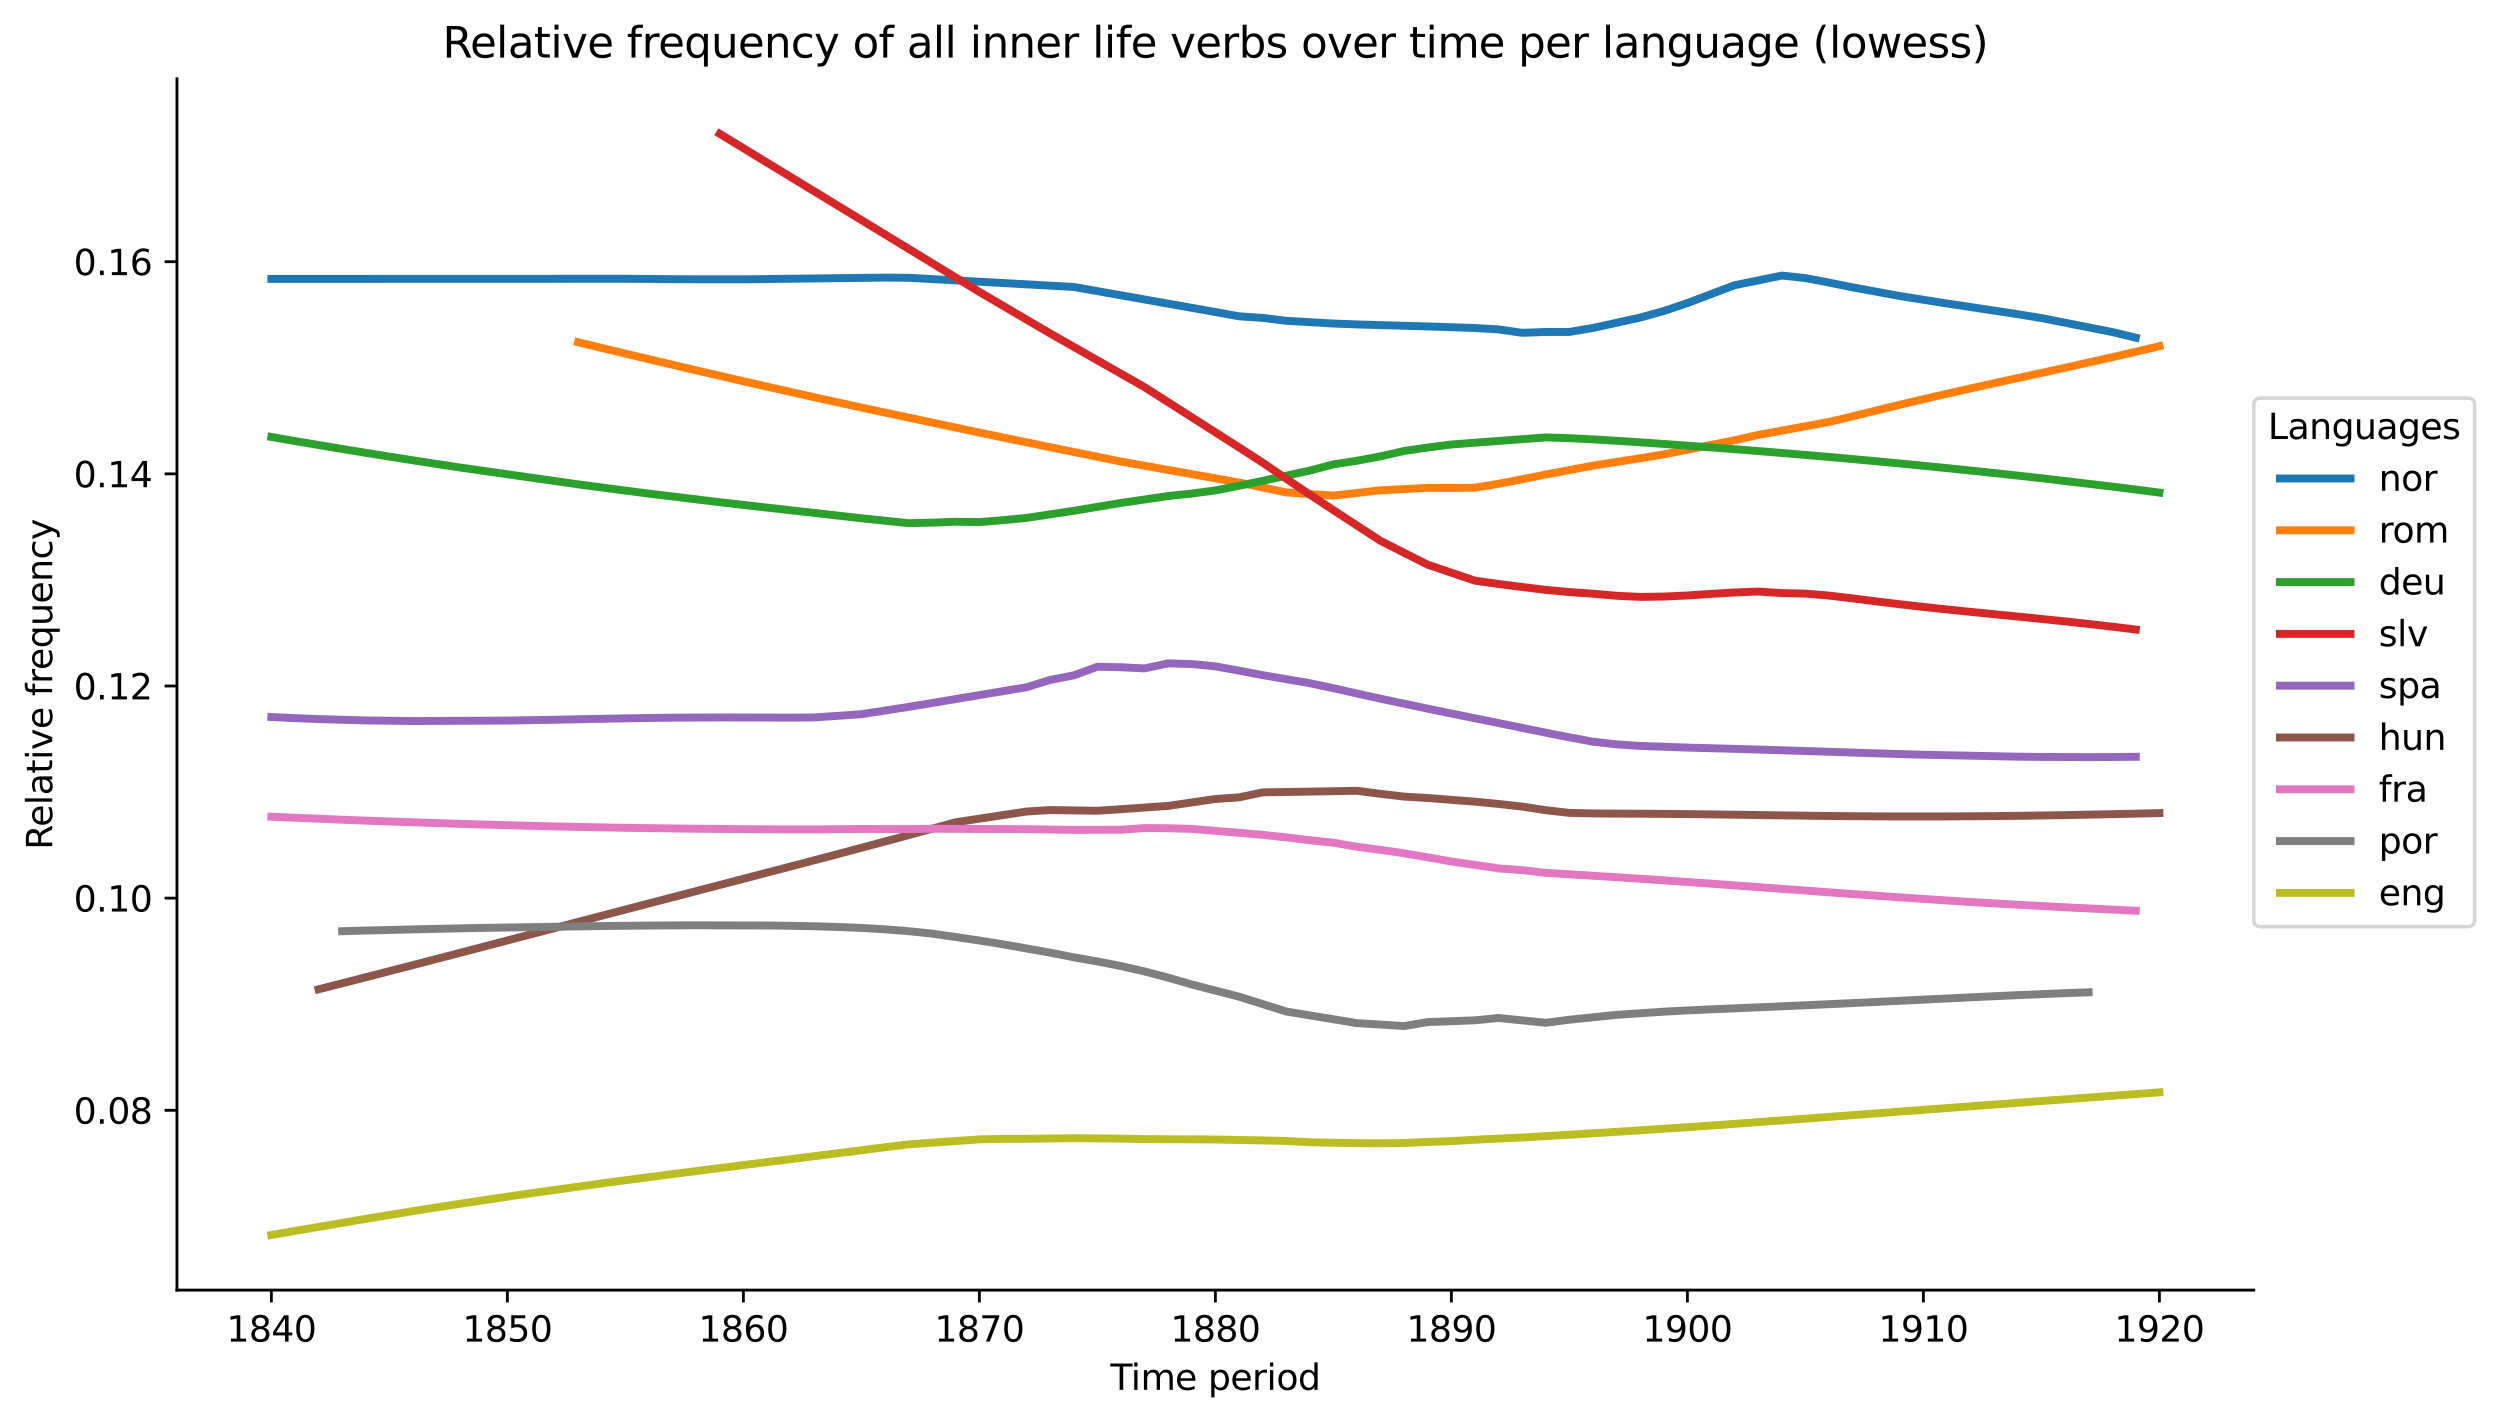 <?xml version="1.0" encoding="utf-8" standalone="no"?>
<!DOCTYPE svg PUBLIC "-//W3C//DTD SVG 1.1//EN"
  "http://www.w3.org/Graphics/SVG/1.1/DTD/svg11.dtd">
<svg xmlns:xlink="http://www.w3.org/1999/xlink" width="708.396pt" height="403.114pt" viewBox="0 0 708.396 403.114" xmlns="http://www.w3.org/2000/svg" version="1.1">
 <defs>
  <style type="text/css">*{stroke-linejoin: round; stroke-linecap: butt}</style>
 </defs>
 <g id="figure_1">
  <g id="patch_1">
   <path d="M 0 403.114 
L 708.396 403.114 
L 708.396 -0 
L 0 -0 
z
" style="fill: #ffffff"/>
  </g>
  <g id="axes_1">
   <g id="patch_2">
    <path d="M 50.144 365.558 
L 638.634 365.558 
L 638.634 22.318 
L 50.144 22.318 
z
" style="fill: #ffffff"/>
   </g>
   <g id="matplotlib.axis_1">
    <g id="xtick_1">
     <g id="line2d_1">
      <defs>
       <path id="md2f2046461" d="M 0 0 
L 0 3.5 
" style="stroke: #000000; stroke-width: 0.8"/>
      </defs>
      <g>
       <use xlink:href="#md2f2046461" x="76.893" y="365.558" style="stroke: #000000; stroke-width: 0.8"/>
      </g>
     </g>
     <g id="text_1">
      <!-- 1840 -->
      <g transform="translate(64.168 380.157)scale(0.1 -0.1)">
       <defs>
        <path id="DejaVuSans-31" d="M 794 531 
L 1825 531 
L 1825 4091 
L 703 3866 
L 703 4441 
L 1819 4666 
L 2450 4666 
L 2450 531 
L 3481 531 
L 3481 0 
L 794 0 
L 794 531 
z
" transform="scale(0.016)"/>
        <path id="DejaVuSans-38" d="M 2034 2216 
Q 1584 2216 1326 1975 
Q 1069 1734 1069 1313 
Q 1069 891 1326 650 
Q 1584 409 2034 409 
Q 2484 409 2743 651 
Q 3003 894 3003 1313 
Q 3003 1734 2745 1975 
Q 2488 2216 2034 2216 
z
M 1403 2484 
Q 997 2584 770 2862 
Q 544 3141 544 3541 
Q 544 4100 942 4425 
Q 1341 4750 2034 4750 
Q 2731 4750 3128 4425 
Q 3525 4100 3525 3541 
Q 3525 3141 3298 2862 
Q 3072 2584 2669 2484 
Q 3125 2378 3379 2068 
Q 3634 1759 3634 1313 
Q 3634 634 3220 271 
Q 2806 -91 2034 -91 
Q 1263 -91 848 271 
Q 434 634 434 1313 
Q 434 1759 690 2068 
Q 947 2378 1403 2484 
z
M 1172 3481 
Q 1172 3119 1398 2916 
Q 1625 2713 2034 2713 
Q 2441 2713 2670 2916 
Q 2900 3119 2900 3481 
Q 2900 3844 2670 4047 
Q 2441 4250 2034 4250 
Q 1625 4250 1398 4047 
Q 1172 3844 1172 3481 
z
" transform="scale(0.016)"/>
        <path id="DejaVuSans-34" d="M 2419 4116 
L 825 1625 
L 2419 1625 
L 2419 4116 
z
M 2253 4666 
L 3047 4666 
L 3047 1625 
L 3713 1625 
L 3713 1100 
L 3047 1100 
L 3047 0 
L 2419 0 
L 2419 1100 
L 313 1100 
L 313 1709 
L 2253 4666 
z
" transform="scale(0.016)"/>
        <path id="DejaVuSans-30" d="M 2034 4250 
Q 1547 4250 1301 3770 
Q 1056 3291 1056 2328 
Q 1056 1369 1301 889 
Q 1547 409 2034 409 
Q 2525 409 2770 889 
Q 3016 1369 3016 2328 
Q 3016 3291 2770 3770 
Q 2525 4250 2034 4250 
z
M 2034 4750 
Q 2819 4750 3233 4129 
Q 3647 3509 3647 2328 
Q 3647 1150 3233 529 
Q 2819 -91 2034 -91 
Q 1250 -91 836 529 
Q 422 1150 422 2328 
Q 422 3509 836 4129 
Q 1250 4750 2034 4750 
z
" transform="scale(0.016)"/>
       </defs>
       <use xlink:href="#DejaVuSans-31"/>
       <use xlink:href="#DejaVuSans-38" x="63.623"/>
       <use xlink:href="#DejaVuSans-34" x="127.246"/>
       <use xlink:href="#DejaVuSans-30" x="190.869"/>
      </g>
     </g>
    </g>
    <g id="xtick_2">
     <g id="line2d_2">
      <g>
       <use xlink:href="#md2f2046461" x="143.767" y="365.558" style="stroke: #000000; stroke-width: 0.8"/>
      </g>
     </g>
     <g id="text_2">
      <!-- 1850 -->
      <g transform="translate(131.042 380.157)scale(0.1 -0.1)">
       <defs>
        <path id="DejaVuSans-35" d="M 691 4666 
L 3169 4666 
L 3169 4134 
L 1269 4134 
L 1269 2991 
Q 1406 3038 1543 3061 
Q 1681 3084 1819 3084 
Q 2600 3084 3056 2656 
Q 3513 2228 3513 1497 
Q 3513 744 3044 326 
Q 2575 -91 1722 -91 
Q 1428 -91 1123 -41 
Q 819 9 494 109 
L 494 744 
Q 775 591 1075 516 
Q 1375 441 1709 441 
Q 2250 441 2565 725 
Q 2881 1009 2881 1497 
Q 2881 1984 2565 2268 
Q 2250 2553 1709 2553 
Q 1456 2553 1204 2497 
Q 953 2441 691 2322 
L 691 4666 
z
" transform="scale(0.016)"/>
       </defs>
       <use xlink:href="#DejaVuSans-31"/>
       <use xlink:href="#DejaVuSans-38" x="63.623"/>
       <use xlink:href="#DejaVuSans-35" x="127.246"/>
       <use xlink:href="#DejaVuSans-30" x="190.869"/>
      </g>
     </g>
    </g>
    <g id="xtick_3">
     <g id="line2d_3">
      <g>
       <use xlink:href="#md2f2046461" x="210.641" y="365.558" style="stroke: #000000; stroke-width: 0.8"/>
      </g>
     </g>
     <g id="text_3">
      <!-- 1860 -->
      <g transform="translate(197.916 380.157)scale(0.1 -0.1)">
       <defs>
        <path id="DejaVuSans-36" d="M 2113 2584 
Q 1688 2584 1439 2293 
Q 1191 2003 1191 1497 
Q 1191 994 1439 701 
Q 1688 409 2113 409 
Q 2538 409 2786 701 
Q 3034 994 3034 1497 
Q 3034 2003 2786 2293 
Q 2538 2584 2113 2584 
z
M 3366 4563 
L 3366 3988 
Q 3128 4100 2886 4159 
Q 2644 4219 2406 4219 
Q 1781 4219 1451 3797 
Q 1122 3375 1075 2522 
Q 1259 2794 1537 2939 
Q 1816 3084 2150 3084 
Q 2853 3084 3261 2657 
Q 3669 2231 3669 1497 
Q 3669 778 3244 343 
Q 2819 -91 2113 -91 
Q 1303 -91 875 529 
Q 447 1150 447 2328 
Q 447 3434 972 4092 
Q 1497 4750 2381 4750 
Q 2619 4750 2861 4703 
Q 3103 4656 3366 4563 
z
" transform="scale(0.016)"/>
       </defs>
       <use xlink:href="#DejaVuSans-31"/>
       <use xlink:href="#DejaVuSans-38" x="63.623"/>
       <use xlink:href="#DejaVuSans-36" x="127.246"/>
       <use xlink:href="#DejaVuSans-30" x="190.869"/>
      </g>
     </g>
    </g>
    <g id="xtick_4">
     <g id="line2d_4">
      <g>
       <use xlink:href="#md2f2046461" x="277.515" y="365.558" style="stroke: #000000; stroke-width: 0.8"/>
      </g>
     </g>
     <g id="text_4">
      <!-- 1870 -->
      <g transform="translate(264.79 380.157)scale(0.1 -0.1)">
       <defs>
        <path id="DejaVuSans-37" d="M 525 4666 
L 3525 4666 
L 3525 4397 
L 1831 0 
L 1172 0 
L 2766 4134 
L 525 4134 
L 525 4666 
z
" transform="scale(0.016)"/>
       </defs>
       <use xlink:href="#DejaVuSans-31"/>
       <use xlink:href="#DejaVuSans-38" x="63.623"/>
       <use xlink:href="#DejaVuSans-37" x="127.246"/>
       <use xlink:href="#DejaVuSans-30" x="190.869"/>
      </g>
     </g>
    </g>
    <g id="xtick_5">
     <g id="line2d_5">
      <g>
       <use xlink:href="#md2f2046461" x="344.389" y="365.558" style="stroke: #000000; stroke-width: 0.8"/>
      </g>
     </g>
     <g id="text_5">
      <!-- 1880 -->
      <g transform="translate(331.664 380.157)scale(0.1 -0.1)">
       <use xlink:href="#DejaVuSans-31"/>
       <use xlink:href="#DejaVuSans-38" x="63.623"/>
       <use xlink:href="#DejaVuSans-38" x="127.246"/>
       <use xlink:href="#DejaVuSans-30" x="190.869"/>
      </g>
     </g>
    </g>
    <g id="xtick_6">
     <g id="line2d_6">
      <g>
       <use xlink:href="#md2f2046461" x="411.263" y="365.558" style="stroke: #000000; stroke-width: 0.8"/>
      </g>
     </g>
     <g id="text_6">
      <!-- 1890 -->
      <g transform="translate(398.538 380.157)scale(0.1 -0.1)">
       <defs>
        <path id="DejaVuSans-39" d="M 703 97 
L 703 672 
Q 941 559 1184 500 
Q 1428 441 1663 441 
Q 2288 441 2617 861 
Q 2947 1281 2994 2138 
Q 2813 1869 2534 1725 
Q 2256 1581 1919 1581 
Q 1219 1581 811 2004 
Q 403 2428 403 3163 
Q 403 3881 828 4315 
Q 1253 4750 1959 4750 
Q 2769 4750 3195 4129 
Q 3622 3509 3622 2328 
Q 3622 1225 3098 567 
Q 2575 -91 1691 -91 
Q 1453 -91 1209 -44 
Q 966 3 703 97 
z
M 1959 2075 
Q 2384 2075 2632 2365 
Q 2881 2656 2881 3163 
Q 2881 3666 2632 3958 
Q 2384 4250 1959 4250 
Q 1534 4250 1286 3958 
Q 1038 3666 1038 3163 
Q 1038 2656 1286 2365 
Q 1534 2075 1959 2075 
z
" transform="scale(0.016)"/>
       </defs>
       <use xlink:href="#DejaVuSans-31"/>
       <use xlink:href="#DejaVuSans-38" x="63.623"/>
       <use xlink:href="#DejaVuSans-39" x="127.246"/>
       <use xlink:href="#DejaVuSans-30" x="190.869"/>
      </g>
     </g>
    </g>
    <g id="xtick_7">
     <g id="line2d_7">
      <g>
       <use xlink:href="#md2f2046461" x="478.136" y="365.558" style="stroke: #000000; stroke-width: 0.8"/>
      </g>
     </g>
     <g id="text_7">
      <!-- 1900 -->
      <g transform="translate(465.411 380.157)scale(0.1 -0.1)">
       <use xlink:href="#DejaVuSans-31"/>
       <use xlink:href="#DejaVuSans-39" x="63.623"/>
       <use xlink:href="#DejaVuSans-30" x="127.246"/>
       <use xlink:href="#DejaVuSans-30" x="190.869"/>
      </g>
     </g>
    </g>
    <g id="xtick_8">
     <g id="line2d_8">
      <g>
       <use xlink:href="#md2f2046461" x="545.01" y="365.558" style="stroke: #000000; stroke-width: 0.8"/>
      </g>
     </g>
     <g id="text_8">
      <!-- 1910 -->
      <g transform="translate(532.285 380.157)scale(0.1 -0.1)">
       <use xlink:href="#DejaVuSans-31"/>
       <use xlink:href="#DejaVuSans-39" x="63.623"/>
       <use xlink:href="#DejaVuSans-31" x="127.246"/>
       <use xlink:href="#DejaVuSans-30" x="190.869"/>
      </g>
     </g>
    </g>
    <g id="xtick_9">
     <g id="line2d_9">
      <g>
       <use xlink:href="#md2f2046461" x="611.884" y="365.558" style="stroke: #000000; stroke-width: 0.8"/>
      </g>
     </g>
     <g id="text_9">
      <!-- 1920 -->
      <g transform="translate(599.159 380.157)scale(0.1 -0.1)">
       <defs>
        <path id="DejaVuSans-32" d="M 1228 531 
L 3431 531 
L 3431 0 
L 469 0 
L 469 531 
Q 828 903 1448 1529 
Q 2069 2156 2228 2338 
Q 2531 2678 2651 2914 
Q 2772 3150 2772 3378 
Q 2772 3750 2511 3984 
Q 2250 4219 1831 4219 
Q 1534 4219 1204 4116 
Q 875 4013 500 3803 
L 500 4441 
Q 881 4594 1212 4672 
Q 1544 4750 1819 4750 
Q 2544 4750 2975 4387 
Q 3406 4025 3406 3419 
Q 3406 3131 3298 2873 
Q 3191 2616 2906 2266 
Q 2828 2175 2409 1742 
Q 1991 1309 1228 531 
z
" transform="scale(0.016)"/>
       </defs>
       <use xlink:href="#DejaVuSans-31"/>
       <use xlink:href="#DejaVuSans-39" x="63.623"/>
       <use xlink:href="#DejaVuSans-32" x="127.246"/>
       <use xlink:href="#DejaVuSans-30" x="190.869"/>
      </g>
     </g>
    </g>
    <g id="text_10">
     <!-- Time period -->
     <g transform="translate(314.637 393.835)scale(0.1 -0.1)">
      <defs>
       <path id="DejaVuSans-54" d="M -19 4666 
L 3928 4666 
L 3928 4134 
L 2272 4134 
L 2272 0 
L 1638 0 
L 1638 4134 
L -19 4134 
L -19 4666 
z
" transform="scale(0.016)"/>
       <path id="DejaVuSans-69" d="M 603 3500 
L 1178 3500 
L 1178 0 
L 603 0 
L 603 3500 
z
M 603 4863 
L 1178 4863 
L 1178 4134 
L 603 4134 
L 603 4863 
z
" transform="scale(0.016)"/>
       <path id="DejaVuSans-6d" d="M 3328 2828 
Q 3544 3216 3844 3400 
Q 4144 3584 4550 3584 
Q 5097 3584 5394 3201 
Q 5691 2819 5691 2113 
L 5691 0 
L 5113 0 
L 5113 2094 
Q 5113 2597 4934 2840 
Q 4756 3084 4391 3084 
Q 3944 3084 3684 2787 
Q 3425 2491 3425 1978 
L 3425 0 
L 2847 0 
L 2847 2094 
Q 2847 2600 2669 2842 
Q 2491 3084 2119 3084 
Q 1678 3084 1418 2786 
Q 1159 2488 1159 1978 
L 1159 0 
L 581 0 
L 581 3500 
L 1159 3500 
L 1159 2956 
Q 1356 3278 1631 3431 
Q 1906 3584 2284 3584 
Q 2666 3584 2933 3390 
Q 3200 3197 3328 2828 
z
" transform="scale(0.016)"/>
       <path id="DejaVuSans-65" d="M 3597 1894 
L 3597 1613 
L 953 1613 
Q 991 1019 1311 708 
Q 1631 397 2203 397 
Q 2534 397 2845 478 
Q 3156 559 3463 722 
L 3463 178 
Q 3153 47 2828 -22 
Q 2503 -91 2169 -91 
Q 1331 -91 842 396 
Q 353 884 353 1716 
Q 353 2575 817 3079 
Q 1281 3584 2069 3584 
Q 2775 3584 3186 3129 
Q 3597 2675 3597 1894 
z
M 3022 2063 
Q 3016 2534 2758 2815 
Q 2500 3097 2075 3097 
Q 1594 3097 1305 2825 
Q 1016 2553 972 2059 
L 3022 2063 
z
" transform="scale(0.016)"/>
       <path id="DejaVuSans-20" transform="scale(0.016)"/>
       <path id="DejaVuSans-70" d="M 1159 525 
L 1159 -1331 
L 581 -1331 
L 581 3500 
L 1159 3500 
L 1159 2969 
Q 1341 3281 1617 3432 
Q 1894 3584 2278 3584 
Q 2916 3584 3314 3078 
Q 3713 2572 3713 1747 
Q 3713 922 3314 415 
Q 2916 -91 2278 -91 
Q 1894 -91 1617 61 
Q 1341 213 1159 525 
z
M 3116 1747 
Q 3116 2381 2855 2742 
Q 2594 3103 2138 3103 
Q 1681 3103 1420 2742 
Q 1159 2381 1159 1747 
Q 1159 1113 1420 752 
Q 1681 391 2138 391 
Q 2594 391 2855 752 
Q 3116 1113 3116 1747 
z
" transform="scale(0.016)"/>
       <path id="DejaVuSans-72" d="M 2631 2963 
Q 2534 3019 2420 3045 
Q 2306 3072 2169 3072 
Q 1681 3072 1420 2755 
Q 1159 2438 1159 1844 
L 1159 0 
L 581 0 
L 581 3500 
L 1159 3500 
L 1159 2956 
Q 1341 3275 1631 3429 
Q 1922 3584 2338 3584 
Q 2397 3584 2469 3576 
Q 2541 3569 2628 3553 
L 2631 2963 
z
" transform="scale(0.016)"/>
       <path id="DejaVuSans-6f" d="M 1959 3097 
Q 1497 3097 1228 2736 
Q 959 2375 959 1747 
Q 959 1119 1226 758 
Q 1494 397 1959 397 
Q 2419 397 2687 759 
Q 2956 1122 2956 1747 
Q 2956 2369 2687 2733 
Q 2419 3097 1959 3097 
z
M 1959 3584 
Q 2709 3584 3137 3096 
Q 3566 2609 3566 1747 
Q 3566 888 3137 398 
Q 2709 -91 1959 -91 
Q 1206 -91 779 398 
Q 353 888 353 1747 
Q 353 2609 779 3096 
Q 1206 3584 1959 3584 
z
" transform="scale(0.016)"/>
       <path id="DejaVuSans-64" d="M 2906 2969 
L 2906 4863 
L 3481 4863 
L 3481 0 
L 2906 0 
L 2906 525 
Q 2725 213 2448 61 
Q 2172 -91 1784 -91 
Q 1150 -91 751 415 
Q 353 922 353 1747 
Q 353 2572 751 3078 
Q 1150 3584 1784 3584 
Q 2172 3584 2448 3432 
Q 2725 3281 2906 2969 
z
M 947 1747 
Q 947 1113 1208 752 
Q 1469 391 1925 391 
Q 2381 391 2643 752 
Q 2906 1113 2906 1747 
Q 2906 2381 2643 2742 
Q 2381 3103 1925 3103 
Q 1469 3103 1208 2742 
Q 947 2381 947 1747 
z
" transform="scale(0.016)"/>
      </defs>
      <use xlink:href="#DejaVuSans-54"/>
      <use xlink:href="#DejaVuSans-69" x="57.959"/>
      <use xlink:href="#DejaVuSans-6d" x="85.742"/>
      <use xlink:href="#DejaVuSans-65" x="183.154"/>
      <use xlink:href="#DejaVuSans-20" x="244.678"/>
      <use xlink:href="#DejaVuSans-70" x="276.465"/>
      <use xlink:href="#DejaVuSans-65" x="339.941"/>
      <use xlink:href="#DejaVuSans-72" x="401.465"/>
      <use xlink:href="#DejaVuSans-69" x="442.578"/>
      <use xlink:href="#DejaVuSans-6f" x="470.361"/>
      <use xlink:href="#DejaVuSans-64" x="531.543"/>
     </g>
    </g>
   </g>
   <g id="matplotlib.axis_2">
    <g id="ytick_1">
     <g id="line2d_10">
      <defs>
       <path id="m5a86c394a3" d="M 0 0 
L -3.5 0 
" style="stroke: #000000; stroke-width: 0.8"/>
      </defs>
      <g>
       <use xlink:href="#m5a86c394a3" x="50.144" y="314.614" style="stroke: #000000; stroke-width: 0.8"/>
      </g>
     </g>
     <g id="text_11">
      <!-- 0.08 -->
      <g transform="translate(20.878 318.414)scale(0.1 -0.1)">
       <defs>
        <path id="DejaVuSans-2e" d="M 684 794 
L 1344 794 
L 1344 0 
L 684 0 
L 684 794 
z
" transform="scale(0.016)"/>
       </defs>
       <use xlink:href="#DejaVuSans-30"/>
       <use xlink:href="#DejaVuSans-2e" x="63.623"/>
       <use xlink:href="#DejaVuSans-30" x="95.41"/>
       <use xlink:href="#DejaVuSans-38" x="159.033"/>
      </g>
     </g>
    </g>
    <g id="ytick_2">
     <g id="line2d_11">
      <g>
       <use xlink:href="#m5a86c394a3" x="50.144" y="254.5" style="stroke: #000000; stroke-width: 0.8"/>
      </g>
     </g>
     <g id="text_12">
      <!-- 0.10 -->
      <g transform="translate(20.878 258.3)scale(0.1 -0.1)">
       <use xlink:href="#DejaVuSans-30"/>
       <use xlink:href="#DejaVuSans-2e" x="63.623"/>
       <use xlink:href="#DejaVuSans-31" x="95.41"/>
       <use xlink:href="#DejaVuSans-30" x="159.033"/>
      </g>
     </g>
    </g>
    <g id="ytick_3">
     <g id="line2d_12">
      <g>
       <use xlink:href="#m5a86c394a3" x="50.144" y="194.386" style="stroke: #000000; stroke-width: 0.8"/>
      </g>
     </g>
     <g id="text_13">
      <!-- 0.12 -->
      <g transform="translate(20.878 198.186)scale(0.1 -0.1)">
       <use xlink:href="#DejaVuSans-30"/>
       <use xlink:href="#DejaVuSans-2e" x="63.623"/>
       <use xlink:href="#DejaVuSans-31" x="95.41"/>
       <use xlink:href="#DejaVuSans-32" x="159.033"/>
      </g>
     </g>
    </g>
    <g id="ytick_4">
     <g id="line2d_13">
      <g>
       <use xlink:href="#m5a86c394a3" x="50.144" y="134.272" style="stroke: #000000; stroke-width: 0.8"/>
      </g>
     </g>
     <g id="text_14">
      <!-- 0.14 -->
      <g transform="translate(20.878 138.072)scale(0.1 -0.1)">
       <use xlink:href="#DejaVuSans-30"/>
       <use xlink:href="#DejaVuSans-2e" x="63.623"/>
       <use xlink:href="#DejaVuSans-31" x="95.41"/>
       <use xlink:href="#DejaVuSans-34" x="159.033"/>
      </g>
     </g>
    </g>
    <g id="ytick_5">
     <g id="line2d_14">
      <g>
       <use xlink:href="#m5a86c394a3" x="50.144" y="74.158" style="stroke: #000000; stroke-width: 0.8"/>
      </g>
     </g>
     <g id="text_15">
      <!-- 0.16 -->
      <g transform="translate(20.878 77.958)scale(0.1 -0.1)">
       <use xlink:href="#DejaVuSans-30"/>
       <use xlink:href="#DejaVuSans-2e" x="63.623"/>
       <use xlink:href="#DejaVuSans-31" x="95.41"/>
       <use xlink:href="#DejaVuSans-36" x="159.033"/>
      </g>
     </g>
    </g>
    <g id="text_16">
     <!-- Relative frequency -->
     <g transform="translate(14.798 240.768)rotate(-90)scale(0.1 -0.1)">
      <defs>
       <path id="DejaVuSans-52" d="M 2841 2188 
Q 3044 2119 3236 1894 
Q 3428 1669 3622 1275 
L 4263 0 
L 3584 0 
L 2988 1197 
Q 2756 1666 2539 1819 
Q 2322 1972 1947 1972 
L 1259 1972 
L 1259 0 
L 628 0 
L 628 4666 
L 2053 4666 
Q 2853 4666 3247 4331 
Q 3641 3997 3641 3322 
Q 3641 2881 3436 2590 
Q 3231 2300 2841 2188 
z
M 1259 4147 
L 1259 2491 
L 2053 2491 
Q 2509 2491 2742 2702 
Q 2975 2913 2975 3322 
Q 2975 3731 2742 3939 
Q 2509 4147 2053 4147 
L 1259 4147 
z
" transform="scale(0.016)"/>
       <path id="DejaVuSans-6c" d="M 603 4863 
L 1178 4863 
L 1178 0 
L 603 0 
L 603 4863 
z
" transform="scale(0.016)"/>
       <path id="DejaVuSans-61" d="M 2194 1759 
Q 1497 1759 1228 1600 
Q 959 1441 959 1056 
Q 959 750 1161 570 
Q 1363 391 1709 391 
Q 2188 391 2477 730 
Q 2766 1069 2766 1631 
L 2766 1759 
L 2194 1759 
z
M 3341 1997 
L 3341 0 
L 2766 0 
L 2766 531 
Q 2569 213 2275 61 
Q 1981 -91 1556 -91 
Q 1019 -91 701 211 
Q 384 513 384 1019 
Q 384 1609 779 1909 
Q 1175 2209 1959 2209 
L 2766 2209 
L 2766 2266 
Q 2766 2663 2505 2880 
Q 2244 3097 1772 3097 
Q 1472 3097 1187 3025 
Q 903 2953 641 2809 
L 641 3341 
Q 956 3463 1253 3523 
Q 1550 3584 1831 3584 
Q 2591 3584 2966 3190 
Q 3341 2797 3341 1997 
z
" transform="scale(0.016)"/>
       <path id="DejaVuSans-74" d="M 1172 4494 
L 1172 3500 
L 2356 3500 
L 2356 3053 
L 1172 3053 
L 1172 1153 
Q 1172 725 1289 603 
Q 1406 481 1766 481 
L 2356 481 
L 2356 0 
L 1766 0 
Q 1100 0 847 248 
Q 594 497 594 1153 
L 594 3053 
L 172 3053 
L 172 3500 
L 594 3500 
L 594 4494 
L 1172 4494 
z
" transform="scale(0.016)"/>
       <path id="DejaVuSans-76" d="M 191 3500 
L 800 3500 
L 1894 563 
L 2988 3500 
L 3597 3500 
L 2284 0 
L 1503 0 
L 191 3500 
z
" transform="scale(0.016)"/>
       <path id="DejaVuSans-66" d="M 2375 4863 
L 2375 4384 
L 1825 4384 
Q 1516 4384 1395 4259 
Q 1275 4134 1275 3809 
L 1275 3500 
L 2222 3500 
L 2222 3053 
L 1275 3053 
L 1275 0 
L 697 0 
L 697 3053 
L 147 3053 
L 147 3500 
L 697 3500 
L 697 3744 
Q 697 4328 969 4595 
Q 1241 4863 1831 4863 
L 2375 4863 
z
" transform="scale(0.016)"/>
       <path id="DejaVuSans-71" d="M 947 1747 
Q 947 1113 1208 752 
Q 1469 391 1925 391 
Q 2381 391 2643 752 
Q 2906 1113 2906 1747 
Q 2906 2381 2643 2742 
Q 2381 3103 1925 3103 
Q 1469 3103 1208 2742 
Q 947 2381 947 1747 
z
M 2906 525 
Q 2725 213 2448 61 
Q 2172 -91 1784 -91 
Q 1150 -91 751 415 
Q 353 922 353 1747 
Q 353 2572 751 3078 
Q 1150 3584 1784 3584 
Q 2172 3584 2448 3432 
Q 2725 3281 2906 2969 
L 2906 3500 
L 3481 3500 
L 3481 -1331 
L 2906 -1331 
L 2906 525 
z
" transform="scale(0.016)"/>
       <path id="DejaVuSans-75" d="M 544 1381 
L 544 3500 
L 1119 3500 
L 1119 1403 
Q 1119 906 1312 657 
Q 1506 409 1894 409 
Q 2359 409 2629 706 
Q 2900 1003 2900 1516 
L 2900 3500 
L 3475 3500 
L 3475 0 
L 2900 0 
L 2900 538 
Q 2691 219 2414 64 
Q 2138 -91 1772 -91 
Q 1169 -91 856 284 
Q 544 659 544 1381 
z
M 1991 3584 
L 1991 3584 
z
" transform="scale(0.016)"/>
       <path id="DejaVuSans-6e" d="M 3513 2113 
L 3513 0 
L 2938 0 
L 2938 2094 
Q 2938 2591 2744 2837 
Q 2550 3084 2163 3084 
Q 1697 3084 1428 2787 
Q 1159 2491 1159 1978 
L 1159 0 
L 581 0 
L 581 3500 
L 1159 3500 
L 1159 2956 
Q 1366 3272 1645 3428 
Q 1925 3584 2291 3584 
Q 2894 3584 3203 3211 
Q 3513 2838 3513 2113 
z
" transform="scale(0.016)"/>
       <path id="DejaVuSans-63" d="M 3122 3366 
L 3122 2828 
Q 2878 2963 2633 3030 
Q 2388 3097 2138 3097 
Q 1578 3097 1268 2742 
Q 959 2388 959 1747 
Q 959 1106 1268 751 
Q 1578 397 2138 397 
Q 2388 397 2633 464 
Q 2878 531 3122 666 
L 3122 134 
Q 2881 22 2623 -34 
Q 2366 -91 2075 -91 
Q 1284 -91 818 406 
Q 353 903 353 1747 
Q 353 2603 823 3093 
Q 1294 3584 2113 3584 
Q 2378 3584 2631 3529 
Q 2884 3475 3122 3366 
z
" transform="scale(0.016)"/>
       <path id="DejaVuSans-79" d="M 2059 -325 
Q 1816 -950 1584 -1140 
Q 1353 -1331 966 -1331 
L 506 -1331 
L 506 -850 
L 844 -850 
Q 1081 -850 1212 -737 
Q 1344 -625 1503 -206 
L 1606 56 
L 191 3500 
L 800 3500 
L 1894 763 
L 2988 3500 
L 3597 3500 
L 2059 -325 
z
" transform="scale(0.016)"/>
      </defs>
      <use xlink:href="#DejaVuSans-52"/>
      <use xlink:href="#DejaVuSans-65" x="64.982"/>
      <use xlink:href="#DejaVuSans-6c" x="126.506"/>
      <use xlink:href="#DejaVuSans-61" x="154.289"/>
      <use xlink:href="#DejaVuSans-74" x="215.568"/>
      <use xlink:href="#DejaVuSans-69" x="254.777"/>
      <use xlink:href="#DejaVuSans-76" x="282.561"/>
      <use xlink:href="#DejaVuSans-65" x="341.74"/>
      <use xlink:href="#DejaVuSans-20" x="403.264"/>
      <use xlink:href="#DejaVuSans-66" x="435.051"/>
      <use xlink:href="#DejaVuSans-72" x="470.256"/>
      <use xlink:href="#DejaVuSans-65" x="509.119"/>
      <use xlink:href="#DejaVuSans-71" x="570.643"/>
      <use xlink:href="#DejaVuSans-75" x="634.119"/>
      <use xlink:href="#DejaVuSans-65" x="697.498"/>
      <use xlink:href="#DejaVuSans-6e" x="759.021"/>
      <use xlink:href="#DejaVuSans-63" x="822.4"/>
      <use xlink:href="#DejaVuSans-79" x="877.381"/>
     </g>
    </g>
   </g>
   <g id="line2d_15">
    <path d="M 76.893 79.03 
L 177.204 78.994 
L 190.579 79.1 
L 197.266 79.135 
L 210.641 79.145 
L 250.765 78.659 
L 257.453 78.711 
L 304.264 81.316 
L 344.389 88.413 
L 351.076 89.625 
L 351.076 89.625 
L 351.076 89.625 
L 357.764 90.077 
L 357.764 90.077 
L 364.451 90.9 
L 364.451 90.9 
L 377.826 91.679 
L 384.513 91.928 
L 384.513 91.928 
L 391.2 92.125 
L 397.888 92.314 
L 411.263 92.714 
L 417.95 92.947 
L 424.637 93.339 
L 424.637 93.339 
L 424.637 93.339 
L 424.637 93.339 
L 424.637 93.339 
L 431.325 94.306 
L 438.012 94.071 
L 444.7 94.057 
L 444.7 94.057 
L 451.387 92.934 
L 451.387 92.934 
L 464.762 89.979 
L 464.762 89.979 
L 471.449 88.135 
L 478.136 85.874 
L 491.511 80.822 
L 491.511 80.822 
L 504.886 78.089 
L 504.886 78.089 
L 511.573 78.796 
L 511.573 78.796 
L 511.573 78.796 
L 518.261 80.068 
L 518.261 80.068 
L 524.948 81.423 
L 538.323 83.884 
L 551.698 86.008 
L 558.385 87.006 
L 571.76 89.033 
L 578.447 90.129 
L 598.509 94.085 
L 605.197 95.688 
" clip-path="url(#p15b0263f05)" style="fill: none; stroke: #1f77b4; stroke-width: 2.25; stroke-linecap: square"/>
   </g>
   <g id="line2d_16">
    <path d="M 163.829 96.982 
L 177.204 100.211 
L 177.204 100.211 
L 177.204 100.211 
L 197.266 104.944 
L 210.641 108.029 
L 217.328 109.55 
L 217.328 109.55 
L 224.016 111.057 
L 224.016 111.057 
L 224.016 111.057 
L 230.703 112.548 
L 230.703 112.548 
L 237.391 114.024 
L 237.391 114.024 
L 244.078 115.485 
L 244.078 115.485 
L 277.515 122.579 
L 284.202 123.963 
L 284.202 123.963 
L 290.89 125.341 
L 297.577 126.712 
L 297.577 126.712 
L 297.577 126.712 
L 310.952 129.435 
L 317.639 130.789 
L 351.076 136.729 
L 357.764 138.132 
L 357.764 138.132 
L 364.451 139.533 
L 364.451 139.533 
L 364.451 139.533 
L 377.826 140.434 
L 391.2 138.936 
L 391.2 138.936 
L 404.575 138.239 
L 411.263 138.269 
L 417.95 138.186 
L 424.637 137.089 
L 424.637 137.089 
L 424.637 137.089 
L 431.325 135.801 
L 438.012 134.454 
L 438.012 134.454 
L 438.012 134.454 
L 438.012 134.454 
L 451.387 131.941 
L 464.762 129.842 
L 464.762 129.842 
L 471.449 128.755 
L 471.449 128.755 
L 471.449 128.755 
L 491.511 124.746 
L 491.511 124.746 
L 491.511 124.746 
L 491.511 124.746 
L 498.199 123.239 
L 498.199 123.239 
L 498.199 123.239 
L 498.199 123.239 
L 504.886 122.024 
L 504.886 122.024 
L 504.886 122.024 
L 518.261 119.57 
L 518.261 119.57 
L 518.261 119.57 
L 518.261 119.57 
L 518.261 119.57 
L 518.261 119.57 
L 524.948 117.964 
L 524.948 117.964 
L 531.636 116.319 
L 531.636 116.319 
L 531.636 116.319 
L 531.636 116.319 
L 538.323 114.695 
L 545.01 113.112 
L 545.01 113.112 
L 551.698 111.571 
L 551.698 111.571 
L 558.385 110.067 
L 558.385 110.067 
L 558.385 110.067 
L 558.385 110.067 
L 565.072 108.592 
L 565.072 108.592 
L 571.76 107.133 
L 571.76 107.133 
L 585.135 104.214 
L 585.135 104.214 
L 598.509 101.222 
L 611.884 98.097 
L 611.884 98.097 
L 611.884 98.097 
L 611.884 98.097 
L 611.884 98.097 
L 611.884 98.097 
L 611.884 98.097 
L 611.884 98.097 
L 611.884 98.097 
" clip-path="url(#p15b0263f05)" style="fill: none; stroke: #ff7f0e; stroke-width: 2.25; stroke-linecap: square"/>
   </g>
   <g id="line2d_17">
    <path d="M 76.893 123.82 
L 76.893 123.82 
L 83.581 124.973 
L 83.581 124.973 
L 96.955 127.218 
L 96.955 127.218 
L 96.955 127.218 
L 103.643 128.31 
L 110.33 129.381 
L 110.33 129.381 
L 117.018 130.433 
L 117.018 130.433 
L 117.018 130.433 
L 123.705 131.465 
L 123.705 131.465 
L 130.392 132.478 
L 163.829 137.249 
L 177.204 139.017 
L 177.204 139.017 
L 177.204 139.017 
L 177.204 139.017 
L 183.891 139.871 
L 203.954 142.308 
L 203.954 142.308 
L 203.954 142.308 
L 217.328 143.838 
L 217.328 143.838 
L 224.016 144.587 
L 230.703 145.335 
L 237.391 146.091 
L 237.391 146.091 
L 244.078 146.855 
L 244.078 146.855 
L 257.453 148.247 
L 257.453 148.247 
L 264.14 148.099 
L 270.827 147.845 
L 277.515 147.943 
L 284.202 147.399 
L 290.89 146.748 
L 304.264 144.742 
L 317.639 142.51 
L 317.639 142.51 
L 331.014 140.559 
L 337.701 139.851 
L 337.701 139.851 
L 337.701 139.851 
L 337.701 139.851 
L 344.389 138.963 
L 344.389 138.963 
L 344.389 138.963 
L 351.076 137.655 
L 357.764 136.26 
L 371.138 133.347 
L 377.826 131.584 
L 384.513 130.554 
L 391.2 129.306 
L 397.888 127.779 
L 397.888 127.779 
L 397.888 127.779 
L 404.575 126.806 
L 404.575 126.806 
L 411.263 125.949 
L 424.637 124.946 
L 438.012 123.947 
L 444.7 124.157 
L 444.7 124.157 
L 451.387 124.496 
L 451.387 124.496 
L 458.074 124.901 
L 458.074 124.901 
L 464.762 125.34 
L 464.762 125.34 
L 464.762 125.34 
L 471.449 125.801 
L 484.824 126.771 
L 498.199 127.806 
L 498.199 127.806 
L 498.199 127.806 
L 511.573 128.908 
L 518.261 129.486 
L 524.948 130.082 
L 531.636 130.696 
L 531.636 130.696 
L 538.323 131.328 
L 538.323 131.328 
L 545.01 131.98 
L 551.698 132.65 
L 558.385 133.337 
L 565.072 134.041 
L 571.76 134.765 
L 571.76 134.765 
L 571.76 134.765 
L 578.447 135.509 
L 578.447 135.509 
L 598.509 137.881 
L 598.509 137.881 
L 605.197 138.723 
L 611.884 139.589 
" clip-path="url(#p15b0263f05)" style="fill: none; stroke: #2ca02c; stroke-width: 2.25; stroke-linecap: square"/>
   </g>
   <g id="line2d_18">
    <path d="M 203.954 37.92 
L 250.765 66.42 
L 277.515 82.716 
L 277.515 82.716 
L 297.577 94.485 
L 310.952 102.103 
L 317.639 105.886 
L 317.639 105.886 
L 317.639 105.886 
L 317.639 105.886 
L 317.639 105.886 
L 324.327 109.704 
L 324.327 109.704 
L 324.327 109.704 
L 351.076 126.763 
L 351.076 126.763 
L 357.764 131.078 
L 364.451 135.64 
L 364.451 135.64 
L 364.451 135.64 
L 364.451 135.64 
L 371.138 140.136 
L 371.138 140.136 
L 377.826 144.548 
L 377.826 144.548 
L 377.826 144.548 
L 384.513 148.91 
L 384.513 148.91 
L 391.2 153.267 
L 404.575 160.026 
L 404.575 160.026 
L 417.95 164.541 
L 417.95 164.541 
L 417.95 164.541 
L 424.637 165.492 
L 424.637 165.492 
L 431.325 166.329 
L 438.012 167.151 
L 438.012 167.151 
L 444.7 167.774 
L 444.7 167.774 
L 444.7 167.774 
L 451.387 168.231 
L 451.387 168.231 
L 451.387 168.231 
L 458.074 168.814 
L 458.074 168.814 
L 458.074 168.814 
L 464.762 169.133 
L 471.449 169.044 
L 478.136 168.734 
L 478.136 168.734 
L 484.824 168.294 
L 484.824 168.294 
L 491.511 167.88 
L 498.199 167.615 
L 498.199 167.615 
L 498.199 167.615 
L 498.199 167.615 
L 504.886 168.06 
L 504.886 168.06 
L 504.886 168.06 
L 504.886 168.06 
L 504.886 168.06 
L 504.886 168.06 
L 511.573 168.202 
L 511.573 168.202 
L 511.573 168.202 
L 518.261 168.762 
L 524.948 169.555 
L 524.948 169.555 
L 524.948 169.555 
L 531.636 170.4 
L 538.323 171.216 
L 538.323 171.216 
L 538.323 171.216 
L 538.323 171.216 
L 538.323 171.216 
L 545.01 171.977 
L 545.01 171.977 
L 545.01 171.977 
L 545.01 171.977 
L 551.698 172.691 
L 551.698 172.691 
L 551.698 172.691 
L 558.385 173.374 
L 565.072 174.042 
L 565.072 174.042 
L 565.072 174.042 
L 571.76 174.707 
L 578.447 175.38 
L 585.135 176.075 
L 591.822 176.802 
L 591.822 176.802 
L 591.822 176.802 
L 591.822 176.802 
L 598.509 177.574 
L 605.197 178.389 
" clip-path="url(#p15b0263f05)" style="fill: none; stroke: #d62728; stroke-width: 2.25; stroke-linecap: square"/>
   </g>
   <g id="line2d_19">
    <path d="M 76.893 203.174 
L 83.581 203.492 
L 90.268 203.759 
L 90.268 203.759 
L 103.643 204.138 
L 103.643 204.138 
L 117.018 204.319 
L 143.767 204.179 
L 157.142 203.944 
L 157.142 203.944 
L 157.142 203.944 
L 163.829 203.81 
L 163.829 203.81 
L 177.204 203.55 
L 177.204 203.55 
L 183.891 203.442 
L 183.891 203.442 
L 183.891 203.442 
L 183.891 203.442 
L 190.579 203.361 
L 190.579 203.361 
L 190.579 203.361 
L 203.954 203.293 
L 203.954 203.293 
L 210.641 203.305 
L 224.016 203.353 
L 230.703 203.29 
L 244.078 202.377 
L 257.453 200.306 
L 290.89 194.729 
L 290.89 194.729 
L 297.577 192.665 
L 304.264 191.364 
L 304.264 191.364 
L 304.264 191.364 
L 310.952 188.934 
L 310.952 188.934 
L 310.952 188.934 
L 317.639 189.067 
L 317.639 189.067 
L 324.327 189.399 
L 331.014 187.966 
L 331.014 187.966 
L 337.701 188.166 
L 337.701 188.166 
L 344.389 188.817 
L 351.076 190.036 
L 351.076 190.036 
L 351.076 190.036 
L 357.764 191.308 
L 364.451 192.442 
L 371.138 193.596 
L 377.826 195.002 
L 377.826 195.002 
L 377.826 195.002 
L 377.826 195.002 
L 384.513 196.525 
L 384.513 196.525 
L 391.2 197.99 
L 391.2 197.99 
L 391.2 197.99 
L 404.575 200.814 
L 411.263 202.184 
L 411.263 202.184 
L 411.263 202.184 
L 411.263 202.184 
L 417.95 203.537 
L 424.637 204.887 
L 438.012 207.62 
L 438.012 207.62 
L 444.7 208.928 
L 451.387 210.173 
L 458.074 210.915 
L 464.762 211.37 
L 478.136 211.836 
L 478.136 211.836 
L 491.511 212.197 
L 491.511 212.197 
L 491.511 212.197 
L 498.199 212.389 
L 498.199 212.389 
L 511.573 212.808 
L 511.573 212.808 
L 524.948 213.249 
L 531.636 213.464 
L 538.323 213.67 
L 538.323 213.67 
L 538.323 213.67 
L 545.01 213.863 
L 545.01 213.863 
L 571.76 214.412 
L 571.76 214.412 
L 571.76 214.412 
L 578.447 214.482 
L 578.447 214.482 
L 591.822 214.53 
L 591.822 214.53 
L 591.822 214.53 
L 598.509 214.504 
L 605.197 214.444 
" clip-path="url(#p15b0263f05)" style="fill: none; stroke: #9467bd; stroke-width: 2.25; stroke-linecap: square"/>
   </g>
   <g id="line2d_20">
    <path d="M 90.268 280.326 
L 103.643 276.91 
L 110.33 275.189 
L 110.33 275.189 
L 117.018 273.46 
L 117.018 273.46 
L 117.018 273.46 
L 123.705 271.725 
L 130.392 269.983 
L 157.142 262.984 
L 157.142 262.984 
L 170.517 259.48 
L 170.517 259.48 
L 170.517 259.48 
L 177.204 257.731 
L 177.204 257.731 
L 183.891 255.985 
L 183.891 255.985 
L 190.579 254.242 
L 190.579 254.242 
L 197.266 252.5 
L 203.954 250.758 
L 210.641 249.017 
L 210.641 249.017 
L 210.641 249.017 
L 210.641 249.017 
L 217.328 247.273 
L 224.016 245.526 
L 224.016 245.526 
L 230.703 243.773 
L 237.391 242.009 
L 250.765 238.444 
L 250.765 238.444 
L 257.453 236.637 
L 270.827 232.989 
L 290.89 229.951 
L 290.89 229.951 
L 297.577 229.536 
L 310.952 229.736 
L 317.639 229.295 
L 331.014 228.363 
L 331.014 228.363 
L 331.014 228.363 
L 344.389 226.403 
L 351.076 225.938 
L 357.764 224.532 
L 384.513 224.08 
L 391.2 224.948 
L 397.888 225.728 
L 404.575 226.119 
L 417.95 227.166 
L 424.637 227.809 
L 424.637 227.809 
L 424.637 227.809 
L 431.325 228.551 
L 431.325 228.551 
L 438.012 229.581 
L 444.7 230.334 
L 444.7 230.334 
L 444.7 230.334 
L 444.7 230.334 
L 444.7 230.334 
L 451.387 230.494 
L 451.387 230.494 
L 451.387 230.494 
L 458.074 230.545 
L 458.074 230.545 
L 464.762 230.575 
L 464.762 230.575 
L 471.449 230.617 
L 484.824 230.76 
L 484.824 230.76 
L 491.511 230.853 
L 498.199 230.953 
L 518.261 231.218 
L 518.261 231.218 
L 524.948 231.279 
L 531.636 231.322 
L 531.636 231.322 
L 531.636 231.322 
L 531.636 231.322 
L 531.636 231.322 
L 538.323 231.345 
L 545.01 231.349 
L 551.698 231.333 
L 551.698 231.333 
L 551.698 231.333 
L 558.385 231.299 
L 565.072 231.246 
L 571.76 231.173 
L 585.135 230.972 
L 585.135 230.972 
L 598.509 230.703 
L 598.509 230.703 
L 605.197 230.55 
L 605.197 230.55 
L 605.197 230.55 
L 611.884 230.39 
L 611.884 230.39 
L 611.884 230.39 
" clip-path="url(#p15b0263f05)" style="fill: none; stroke: #8c564b; stroke-width: 2.25; stroke-linecap: square"/>
   </g>
   <g id="line2d_21">
    <path d="M 76.893 231.434 
L 96.955 232.275 
L 103.643 232.528 
L 110.33 232.77 
L 110.33 232.77 
L 110.33 232.77 
L 117.018 233.003 
L 123.705 233.226 
L 123.705 233.226 
L 130.392 233.441 
L 137.08 233.644 
L 150.455 234.012 
L 157.142 234.174 
L 157.142 234.174 
L 163.829 234.32 
L 163.829 234.32 
L 170.517 234.449 
L 170.517 234.449 
L 177.204 234.562 
L 183.891 234.662 
L 183.891 234.662 
L 190.579 234.749 
L 190.579 234.749 
L 190.579 234.749 
L 197.266 234.826 
L 210.641 234.95 
L 217.328 234.993 
L 224.016 235.018 
L 230.703 235.022 
L 244.078 234.886 
L 257.453 234.942 
L 257.453 234.942 
L 264.14 234.83 
L 264.14 234.83 
L 270.827 234.863 
L 270.827 234.863 
L 270.827 234.863 
L 290.89 234.96 
L 304.264 235.16 
L 317.639 235.111 
L 317.639 235.111 
L 324.327 234.648 
L 331.014 234.687 
L 331.014 234.687 
L 331.014 234.687 
L 331.014 234.687 
L 331.014 234.687 
L 337.701 234.876 
L 351.076 235.98 
L 351.076 235.98 
L 357.764 236.564 
L 364.451 237.276 
L 364.451 237.276 
L 364.451 237.276 
L 364.451 237.276 
L 371.138 238.088 
L 377.826 238.79 
L 377.826 238.79 
L 384.513 239.939 
L 384.513 239.939 
L 391.2 240.814 
L 391.2 240.814 
L 397.888 241.792 
L 397.888 241.792 
L 397.888 241.792 
L 404.575 242.944 
L 411.263 244.121 
L 411.263 244.121 
L 424.637 246.067 
L 431.325 246.57 
L 438.012 247.338 
L 438.012 247.338 
L 458.074 248.566 
L 458.074 248.566 
L 464.762 249.002 
L 478.136 249.921 
L 491.511 250.884 
L 491.511 250.884 
L 491.511 250.884 
L 498.199 251.373 
L 504.886 251.864 
L 504.886 251.864 
L 504.886 251.864 
L 518.261 252.845 
L 524.948 253.33 
L 524.948 253.33 
L 531.636 253.808 
L 538.323 254.275 
L 545.01 254.729 
L 545.01 254.729 
L 545.01 254.729 
L 558.385 255.59 
L 558.385 255.59 
L 558.385 255.59 
L 558.385 255.59 
L 565.072 255.993 
L 565.072 255.993 
L 585.135 257.095 
L 605.197 258.064 
L 605.197 258.064 
" clip-path="url(#p15b0263f05)" style="fill: none; stroke: #e377c2; stroke-width: 2.25; stroke-linecap: square"/>
   </g>
   <g id="line2d_22">
    <path d="M 96.955 263.871 
L 103.643 263.682 
L 117.018 263.347 
L 117.018 263.347 
L 130.392 263.054 
L 137.08 262.922 
L 170.517 262.397 
L 177.204 262.323 
L 190.579 262.215 
L 190.579 262.215 
L 190.579 262.215 
L 197.266 262.188 
L 197.266 262.188 
L 197.266 262.188 
L 217.328 262.246 
L 224.016 262.332 
L 224.016 262.332 
L 230.703 262.465 
L 230.703 262.465 
L 237.391 262.66 
L 237.391 262.66 
L 244.078 262.937 
L 250.765 263.327 
L 250.765 263.327 
L 257.453 263.86 
L 257.453 263.86 
L 257.453 263.86 
L 257.453 263.86 
L 264.14 264.544 
L 264.14 264.544 
L 264.14 264.544 
L 277.515 266.503 
L 277.515 266.503 
L 277.515 266.503 
L 284.202 267.579 
L 297.577 269.953 
L 297.577 269.953 
L 297.577 269.953 
L 297.577 269.953 
L 304.264 271.265 
L 304.264 271.265 
L 304.264 271.265 
L 310.952 272.436 
L 310.952 272.436 
L 310.952 272.436 
L 310.952 272.436 
L 317.639 273.748 
L 317.639 273.748 
L 324.327 275.269 
L 331.014 277.028 
L 331.014 277.028 
L 337.701 278.972 
L 351.076 282.402 
L 351.076 282.402 
L 351.076 282.402 
L 364.451 286.617 
L 384.513 289.912 
L 397.888 290.74 
L 397.888 290.74 
L 404.575 289.61 
L 417.95 289.117 
L 417.95 289.117 
L 424.637 288.45 
L 424.637 288.45 
L 424.637 288.45 
L 438.012 289.817 
L 444.7 288.943 
L 458.074 287.57 
L 471.449 286.662 
L 471.449 286.662 
L 478.136 286.314 
L 478.136 286.314 
L 478.136 286.314 
L 478.136 286.314 
L 484.824 286.006 
L 484.824 286.006 
L 498.199 285.435 
L 498.199 285.435 
L 498.199 285.435 
L 504.886 285.148 
L 504.886 285.148 
L 511.573 284.853 
L 511.573 284.853 
L 518.261 284.547 
L 518.261 284.547 
L 518.261 284.547 
L 518.261 284.547 
L 531.636 283.908 
L 531.636 283.908 
L 531.636 283.908 
L 531.636 283.908 
L 531.636 283.908 
L 531.636 283.908 
L 558.385 282.6 
L 571.76 281.977 
L 571.76 281.977 
L 585.135 281.419 
L 585.135 281.419 
L 591.822 281.179 
L 591.822 281.179 
" clip-path="url(#p15b0263f05)" style="fill: none; stroke: #7f7f7f; stroke-width: 2.25; stroke-linecap: square"/>
   </g>
   <g id="line2d_23">
    <path d="M 76.893 349.956 
L 83.581 348.786 
L 103.643 345.368 
L 103.643 345.368 
L 110.33 344.266 
L 117.018 343.186 
L 123.705 342.128 
L 123.705 342.128 
L 130.392 341.093 
L 130.392 341.093 
L 130.392 341.093 
L 137.08 340.081 
L 143.767 339.091 
L 150.455 338.123 
L 163.829 336.245 
L 163.829 336.245 
L 170.517 335.333 
L 177.204 334.436 
L 183.891 333.553 
L 183.891 333.553 
L 190.579 332.683 
L 210.641 330.131 
L 217.328 329.294 
L 224.016 328.458 
L 224.016 328.458 
L 230.703 327.622 
L 237.391 326.781 
L 237.391 326.781 
L 244.078 325.934 
L 244.078 325.934 
L 244.078 325.934 
L 250.765 325.086 
L 250.765 325.086 
L 257.453 324.262 
L 277.515 322.848 
L 284.202 322.695 
L 290.89 322.696 
L 290.89 322.696 
L 304.264 322.509 
L 304.264 322.509 
L 304.264 322.509 
L 317.639 322.637 
L 324.327 322.784 
L 344.389 322.884 
L 357.764 323.151 
L 364.451 323.299 
L 364.451 323.299 
L 371.138 323.657 
L 377.826 323.816 
L 384.513 323.926 
L 391.2 323.957 
L 391.2 323.957 
L 391.2 323.957 
L 397.888 323.883 
L 404.575 323.579 
L 411.263 323.344 
L 411.263 323.344 
L 417.95 322.957 
L 417.95 322.957 
L 424.637 322.622 
L 431.325 322.318 
L 431.325 322.318 
L 438.012 321.929 
L 438.012 321.929 
L 444.7 321.538 
L 444.7 321.538 
L 444.7 321.538 
L 444.7 321.538 
L 444.7 321.538 
L 451.387 321.118 
L 451.387 321.118 
L 458.074 320.711 
L 458.074 320.711 
L 458.074 320.711 
L 464.762 320.291 
L 478.136 319.399 
L 478.136 319.399 
L 478.136 319.399 
L 484.824 318.933 
L 484.824 318.933 
L 491.511 318.456 
L 518.261 316.488 
L 524.948 315.988 
L 524.948 315.988 
L 531.636 315.486 
L 538.323 314.984 
L 538.323 314.984 
L 545.01 314.482 
L 551.698 313.982 
L 558.385 313.482 
L 558.385 313.482 
L 578.447 311.99 
L 591.822 311.001 
L 598.509 310.509 
L 598.509 310.509 
L 605.197 310.016 
L 605.197 310.016 
L 605.197 310.016 
L 605.197 310.016 
L 611.884 309.523 
" clip-path="url(#p15b0263f05)" style="fill: none; stroke: #bcbd22; stroke-width: 2.25; stroke-linecap: square"/>
   </g>
   <g id="patch_3">
    <path d="M 50.144 365.558 
L 50.144 22.318 
" style="fill: none; stroke: #000000; stroke-width: 0.8; stroke-linejoin: miter; stroke-linecap: square"/>
   </g>
   <g id="patch_4">
    <path d="M 50.144 365.558 
L 638.634 365.558 
" style="fill: none; stroke: #000000; stroke-width: 0.8; stroke-linejoin: miter; stroke-linecap: square"/>
   </g>
   <g id="text_17">
    <!-- Relative frequency of all inner life verbs over time per language (lowess) -->
    <g transform="translate(125.408 16.318)scale(0.12 -0.12)">
     <defs>
      <path id="DejaVuSans-62" d="M 3116 1747 
Q 3116 2381 2855 2742 
Q 2594 3103 2138 3103 
Q 1681 3103 1420 2742 
Q 1159 2381 1159 1747 
Q 1159 1113 1420 752 
Q 1681 391 2138 391 
Q 2594 391 2855 752 
Q 3116 1113 3116 1747 
z
M 1159 2969 
Q 1341 3281 1617 3432 
Q 1894 3584 2278 3584 
Q 2916 3584 3314 3078 
Q 3713 2572 3713 1747 
Q 3713 922 3314 415 
Q 2916 -91 2278 -91 
Q 1894 -91 1617 61 
Q 1341 213 1159 525 
L 1159 0 
L 581 0 
L 581 4863 
L 1159 4863 
L 1159 2969 
z
" transform="scale(0.016)"/>
      <path id="DejaVuSans-73" d="M 2834 3397 
L 2834 2853 
Q 2591 2978 2328 3040 
Q 2066 3103 1784 3103 
Q 1356 3103 1142 2972 
Q 928 2841 928 2578 
Q 928 2378 1081 2264 
Q 1234 2150 1697 2047 
L 1894 2003 
Q 2506 1872 2764 1633 
Q 3022 1394 3022 966 
Q 3022 478 2636 193 
Q 2250 -91 1575 -91 
Q 1294 -91 989 -36 
Q 684 19 347 128 
L 347 722 
Q 666 556 975 473 
Q 1284 391 1588 391 
Q 1994 391 2212 530 
Q 2431 669 2431 922 
Q 2431 1156 2273 1281 
Q 2116 1406 1581 1522 
L 1381 1569 
Q 847 1681 609 1914 
Q 372 2147 372 2553 
Q 372 3047 722 3315 
Q 1072 3584 1716 3584 
Q 2034 3584 2315 3537 
Q 2597 3491 2834 3397 
z
" transform="scale(0.016)"/>
      <path id="DejaVuSans-67" d="M 2906 1791 
Q 2906 2416 2648 2759 
Q 2391 3103 1925 3103 
Q 1463 3103 1205 2759 
Q 947 2416 947 1791 
Q 947 1169 1205 825 
Q 1463 481 1925 481 
Q 2391 481 2648 825 
Q 2906 1169 2906 1791 
z
M 3481 434 
Q 3481 -459 3084 -895 
Q 2688 -1331 1869 -1331 
Q 1566 -1331 1297 -1286 
Q 1028 -1241 775 -1147 
L 775 -588 
Q 1028 -725 1275 -790 
Q 1522 -856 1778 -856 
Q 2344 -856 2625 -561 
Q 2906 -266 2906 331 
L 2906 616 
Q 2728 306 2450 153 
Q 2172 0 1784 0 
Q 1141 0 747 490 
Q 353 981 353 1791 
Q 353 2603 747 3093 
Q 1141 3584 1784 3584 
Q 2172 3584 2450 3431 
Q 2728 3278 2906 2969 
L 2906 3500 
L 3481 3500 
L 3481 434 
z
" transform="scale(0.016)"/>
      <path id="DejaVuSans-28" d="M 1984 4856 
Q 1566 4138 1362 3434 
Q 1159 2731 1159 2009 
Q 1159 1288 1364 580 
Q 1569 -128 1984 -844 
L 1484 -844 
Q 1016 -109 783 600 
Q 550 1309 550 2009 
Q 550 2706 781 3412 
Q 1013 4119 1484 4856 
L 1984 4856 
z
" transform="scale(0.016)"/>
      <path id="DejaVuSans-77" d="M 269 3500 
L 844 3500 
L 1563 769 
L 2278 3500 
L 2956 3500 
L 3675 769 
L 4391 3500 
L 4966 3500 
L 4050 0 
L 3372 0 
L 2619 2869 
L 1863 0 
L 1184 0 
L 269 3500 
z
" transform="scale(0.016)"/>
      <path id="DejaVuSans-29" d="M 513 4856 
L 1013 4856 
Q 1481 4119 1714 3412 
Q 1947 2706 1947 2009 
Q 1947 1309 1714 600 
Q 1481 -109 1013 -844 
L 513 -844 
Q 928 -128 1133 580 
Q 1338 1288 1338 2009 
Q 1338 2731 1133 3434 
Q 928 4138 513 4856 
z
" transform="scale(0.016)"/>
     </defs>
     <use xlink:href="#DejaVuSans-52"/>
     <use xlink:href="#DejaVuSans-65" x="64.982"/>
     <use xlink:href="#DejaVuSans-6c" x="126.506"/>
     <use xlink:href="#DejaVuSans-61" x="154.289"/>
     <use xlink:href="#DejaVuSans-74" x="215.568"/>
     <use xlink:href="#DejaVuSans-69" x="254.777"/>
     <use xlink:href="#DejaVuSans-76" x="282.561"/>
     <use xlink:href="#DejaVuSans-65" x="341.74"/>
     <use xlink:href="#DejaVuSans-20" x="403.264"/>
     <use xlink:href="#DejaVuSans-66" x="435.051"/>
     <use xlink:href="#DejaVuSans-72" x="470.256"/>
     <use xlink:href="#DejaVuSans-65" x="509.119"/>
     <use xlink:href="#DejaVuSans-71" x="570.643"/>
     <use xlink:href="#DejaVuSans-75" x="634.119"/>
     <use xlink:href="#DejaVuSans-65" x="697.498"/>
     <use xlink:href="#DejaVuSans-6e" x="759.021"/>
     <use xlink:href="#DejaVuSans-63" x="822.4"/>
     <use xlink:href="#DejaVuSans-79" x="877.381"/>
     <use xlink:href="#DejaVuSans-20" x="936.561"/>
     <use xlink:href="#DejaVuSans-6f" x="968.348"/>
     <use xlink:href="#DejaVuSans-66" x="1029.529"/>
     <use xlink:href="#DejaVuSans-20" x="1064.734"/>
     <use xlink:href="#DejaVuSans-61" x="1096.521"/>
     <use xlink:href="#DejaVuSans-6c" x="1157.801"/>
     <use xlink:href="#DejaVuSans-6c" x="1185.584"/>
     <use xlink:href="#DejaVuSans-20" x="1213.367"/>
     <use xlink:href="#DejaVuSans-69" x="1245.154"/>
     <use xlink:href="#DejaVuSans-6e" x="1272.938"/>
     <use xlink:href="#DejaVuSans-6e" x="1336.316"/>
     <use xlink:href="#DejaVuSans-65" x="1399.695"/>
     <use xlink:href="#DejaVuSans-72" x="1461.219"/>
     <use xlink:href="#DejaVuSans-20" x="1502.332"/>
     <use xlink:href="#DejaVuSans-6c" x="1534.119"/>
     <use xlink:href="#DejaVuSans-69" x="1561.902"/>
     <use xlink:href="#DejaVuSans-66" x="1589.686"/>
     <use xlink:href="#DejaVuSans-65" x="1624.891"/>
     <use xlink:href="#DejaVuSans-20" x="1686.414"/>
     <use xlink:href="#DejaVuSans-76" x="1718.201"/>
     <use xlink:href="#DejaVuSans-65" x="1777.381"/>
     <use xlink:href="#DejaVuSans-72" x="1838.904"/>
     <use xlink:href="#DejaVuSans-62" x="1880.018"/>
     <use xlink:href="#DejaVuSans-73" x="1943.494"/>
     <use xlink:href="#DejaVuSans-20" x="1995.594"/>
     <use xlink:href="#DejaVuSans-6f" x="2027.381"/>
     <use xlink:href="#DejaVuSans-76" x="2088.562"/>
     <use xlink:href="#DejaVuSans-65" x="2147.742"/>
     <use xlink:href="#DejaVuSans-72" x="2209.266"/>
     <use xlink:href="#DejaVuSans-20" x="2250.379"/>
     <use xlink:href="#DejaVuSans-74" x="2282.166"/>
     <use xlink:href="#DejaVuSans-69" x="2321.375"/>
     <use xlink:href="#DejaVuSans-6d" x="2349.158"/>
     <use xlink:href="#DejaVuSans-65" x="2446.57"/>
     <use xlink:href="#DejaVuSans-20" x="2508.094"/>
     <use xlink:href="#DejaVuSans-70" x="2539.881"/>
     <use xlink:href="#DejaVuSans-65" x="2603.357"/>
     <use xlink:href="#DejaVuSans-72" x="2664.881"/>
     <use xlink:href="#DejaVuSans-20" x="2705.994"/>
     <use xlink:href="#DejaVuSans-6c" x="2737.781"/>
     <use xlink:href="#DejaVuSans-61" x="2765.564"/>
     <use xlink:href="#DejaVuSans-6e" x="2826.844"/>
     <use xlink:href="#DejaVuSans-67" x="2890.223"/>
     <use xlink:href="#DejaVuSans-75" x="2953.699"/>
     <use xlink:href="#DejaVuSans-61" x="3017.078"/>
     <use xlink:href="#DejaVuSans-67" x="3078.357"/>
     <use xlink:href="#DejaVuSans-65" x="3141.834"/>
     <use xlink:href="#DejaVuSans-20" x="3203.357"/>
     <use xlink:href="#DejaVuSans-28" x="3235.145"/>
     <use xlink:href="#DejaVuSans-6c" x="3274.158"/>
     <use xlink:href="#DejaVuSans-6f" x="3301.941"/>
     <use xlink:href="#DejaVuSans-77" x="3363.123"/>
     <use xlink:href="#DejaVuSans-65" x="3444.91"/>
     <use xlink:href="#DejaVuSans-73" x="3506.434"/>
     <use xlink:href="#DejaVuSans-73" x="3558.533"/>
     <use xlink:href="#DejaVuSans-29" x="3610.633"/>
    </g>
   </g>
   <g id="legend_1">
    <g id="patch_5">
     <path d="M 640.634 262.586 
L 699.196 262.586 
Q 701.196 262.586 701.196 260.586 
L 701.196 114.805 
Q 701.196 112.805 699.196 112.805 
L 640.634 112.805 
Q 638.634 112.805 638.634 114.805 
L 638.634 260.586 
Q 638.634 262.586 640.634 262.586 
z
" style="fill: #ffffff; opacity: 0.8; stroke: #cccccc; stroke-linejoin: miter"/>
    </g>
    <g id="text_18">
     <!-- Languages -->
     <g transform="translate(642.634 124.403)scale(0.1 -0.1)">
      <defs>
       <path id="DejaVuSans-4c" d="M 628 4666 
L 1259 4666 
L 1259 531 
L 3531 531 
L 3531 0 
L 628 0 
L 628 4666 
z
" transform="scale(0.016)"/>
      </defs>
      <use xlink:href="#DejaVuSans-4c"/>
      <use xlink:href="#DejaVuSans-61" x="55.713"/>
      <use xlink:href="#DejaVuSans-6e" x="116.992"/>
      <use xlink:href="#DejaVuSans-67" x="180.371"/>
      <use xlink:href="#DejaVuSans-75" x="243.848"/>
      <use xlink:href="#DejaVuSans-61" x="307.227"/>
      <use xlink:href="#DejaVuSans-67" x="368.506"/>
      <use xlink:href="#DejaVuSans-65" x="431.982"/>
      <use xlink:href="#DejaVuSans-73" x="493.506"/>
     </g>
    </g>
    <g id="line2d_24">
     <path d="M 646.042 135.581 
L 656.042 135.581 
L 666.042 135.581 
" style="fill: none; stroke: #1f77b4; stroke-width: 2.25; stroke-linecap: square"/>
    </g>
    <g id="text_19">
     <!-- nor -->
     <g transform="translate(674.042 139.081)scale(0.1 -0.1)">
      <use xlink:href="#DejaVuSans-6e"/>
      <use xlink:href="#DejaVuSans-6f" x="63.379"/>
      <use xlink:href="#DejaVuSans-72" x="124.561"/>
     </g>
    </g>
    <g id="line2d_25">
     <path d="M 646.042 150.26 
L 656.042 150.26 
L 666.042 150.26 
" style="fill: none; stroke: #ff7f0e; stroke-width: 2.25; stroke-linecap: square"/>
    </g>
    <g id="text_20">
     <!-- rom -->
     <g transform="translate(674.042 153.76)scale(0.1 -0.1)">
      <use xlink:href="#DejaVuSans-72"/>
      <use xlink:href="#DejaVuSans-6f" x="38.863"/>
      <use xlink:href="#DejaVuSans-6d" x="100.045"/>
     </g>
    </g>
    <g id="line2d_26">
     <path d="M 646.042 164.938 
L 656.042 164.938 
L 666.042 164.938 
" style="fill: none; stroke: #2ca02c; stroke-width: 2.25; stroke-linecap: square"/>
    </g>
    <g id="text_21">
     <!-- deu -->
     <g transform="translate(674.042 168.438)scale(0.1 -0.1)">
      <use xlink:href="#DejaVuSans-64"/>
      <use xlink:href="#DejaVuSans-65" x="63.477"/>
      <use xlink:href="#DejaVuSans-75" x="125"/>
     </g>
    </g>
    <g id="line2d_27">
     <path d="M 646.042 179.616 
L 656.042 179.616 
L 666.042 179.616 
" style="fill: none; stroke: #d62728; stroke-width: 2.25; stroke-linecap: square"/>
    </g>
    <g id="text_22">
     <!-- slv -->
     <g transform="translate(674.042 183.116)scale(0.1 -0.1)">
      <use xlink:href="#DejaVuSans-73"/>
      <use xlink:href="#DejaVuSans-6c" x="52.1"/>
      <use xlink:href="#DejaVuSans-76" x="79.883"/>
     </g>
    </g>
    <g id="line2d_28">
     <path d="M 646.042 194.294 
L 656.042 194.294 
L 666.042 194.294 
" style="fill: none; stroke: #9467bd; stroke-width: 2.25; stroke-linecap: square"/>
    </g>
    <g id="text_23">
     <!-- spa -->
     <g transform="translate(674.042 197.794)scale(0.1 -0.1)">
      <use xlink:href="#DejaVuSans-73"/>
      <use xlink:href="#DejaVuSans-70" x="52.1"/>
      <use xlink:href="#DejaVuSans-61" x="115.576"/>
     </g>
    </g>
    <g id="line2d_29">
     <path d="M 646.042 208.972 
L 656.042 208.972 
L 666.042 208.972 
" style="fill: none; stroke: #8c564b; stroke-width: 2.25; stroke-linecap: square"/>
    </g>
    <g id="text_24">
     <!-- hun -->
     <g transform="translate(674.042 212.472)scale(0.1 -0.1)">
      <defs>
       <path id="DejaVuSans-68" d="M 3513 2113 
L 3513 0 
L 2938 0 
L 2938 2094 
Q 2938 2591 2744 2837 
Q 2550 3084 2163 3084 
Q 1697 3084 1428 2787 
Q 1159 2491 1159 1978 
L 1159 0 
L 581 0 
L 581 4863 
L 1159 4863 
L 1159 2956 
Q 1366 3272 1645 3428 
Q 1925 3584 2291 3584 
Q 2894 3584 3203 3211 
Q 3513 2838 3513 2113 
z
" transform="scale(0.016)"/>
      </defs>
      <use xlink:href="#DejaVuSans-68"/>
      <use xlink:href="#DejaVuSans-75" x="63.379"/>
      <use xlink:href="#DejaVuSans-6e" x="126.758"/>
     </g>
    </g>
    <g id="line2d_30">
     <path d="M 646.042 223.65 
L 656.042 223.65 
L 666.042 223.65 
" style="fill: none; stroke: #e377c2; stroke-width: 2.25; stroke-linecap: square"/>
    </g>
    <g id="text_25">
     <!-- fra -->
     <g transform="translate(674.042 227.15)scale(0.1 -0.1)">
      <use xlink:href="#DejaVuSans-66"/>
      <use xlink:href="#DejaVuSans-72" x="35.205"/>
      <use xlink:href="#DejaVuSans-61" x="76.318"/>
     </g>
    </g>
    <g id="line2d_31">
     <path d="M 646.042 238.328 
L 656.042 238.328 
L 666.042 238.328 
" style="fill: none; stroke: #7f7f7f; stroke-width: 2.25; stroke-linecap: square"/>
    </g>
    <g id="text_26">
     <!-- por -->
     <g transform="translate(674.042 241.828)scale(0.1 -0.1)">
      <use xlink:href="#DejaVuSans-70"/>
      <use xlink:href="#DejaVuSans-6f" x="63.477"/>
      <use xlink:href="#DejaVuSans-72" x="124.658"/>
     </g>
    </g>
    <g id="line2d_32">
     <path d="M 646.042 253.006 
L 656.042 253.006 
L 666.042 253.006 
" style="fill: none; stroke: #bcbd22; stroke-width: 2.25; stroke-linecap: square"/>
    </g>
    <g id="text_27">
     <!-- eng -->
     <g transform="translate(674.042 256.506)scale(0.1 -0.1)">
      <use xlink:href="#DejaVuSans-65"/>
      <use xlink:href="#DejaVuSans-6e" x="61.523"/>
      <use xlink:href="#DejaVuSans-67" x="124.902"/>
     </g>
    </g>
   </g>
  </g>
 </g>
 <defs>
  <clipPath id="p15b0263f05">
   <rect x="50.144" y="22.318" width="588.49" height="343.24"/>
  </clipPath>
 </defs>
</svg>
